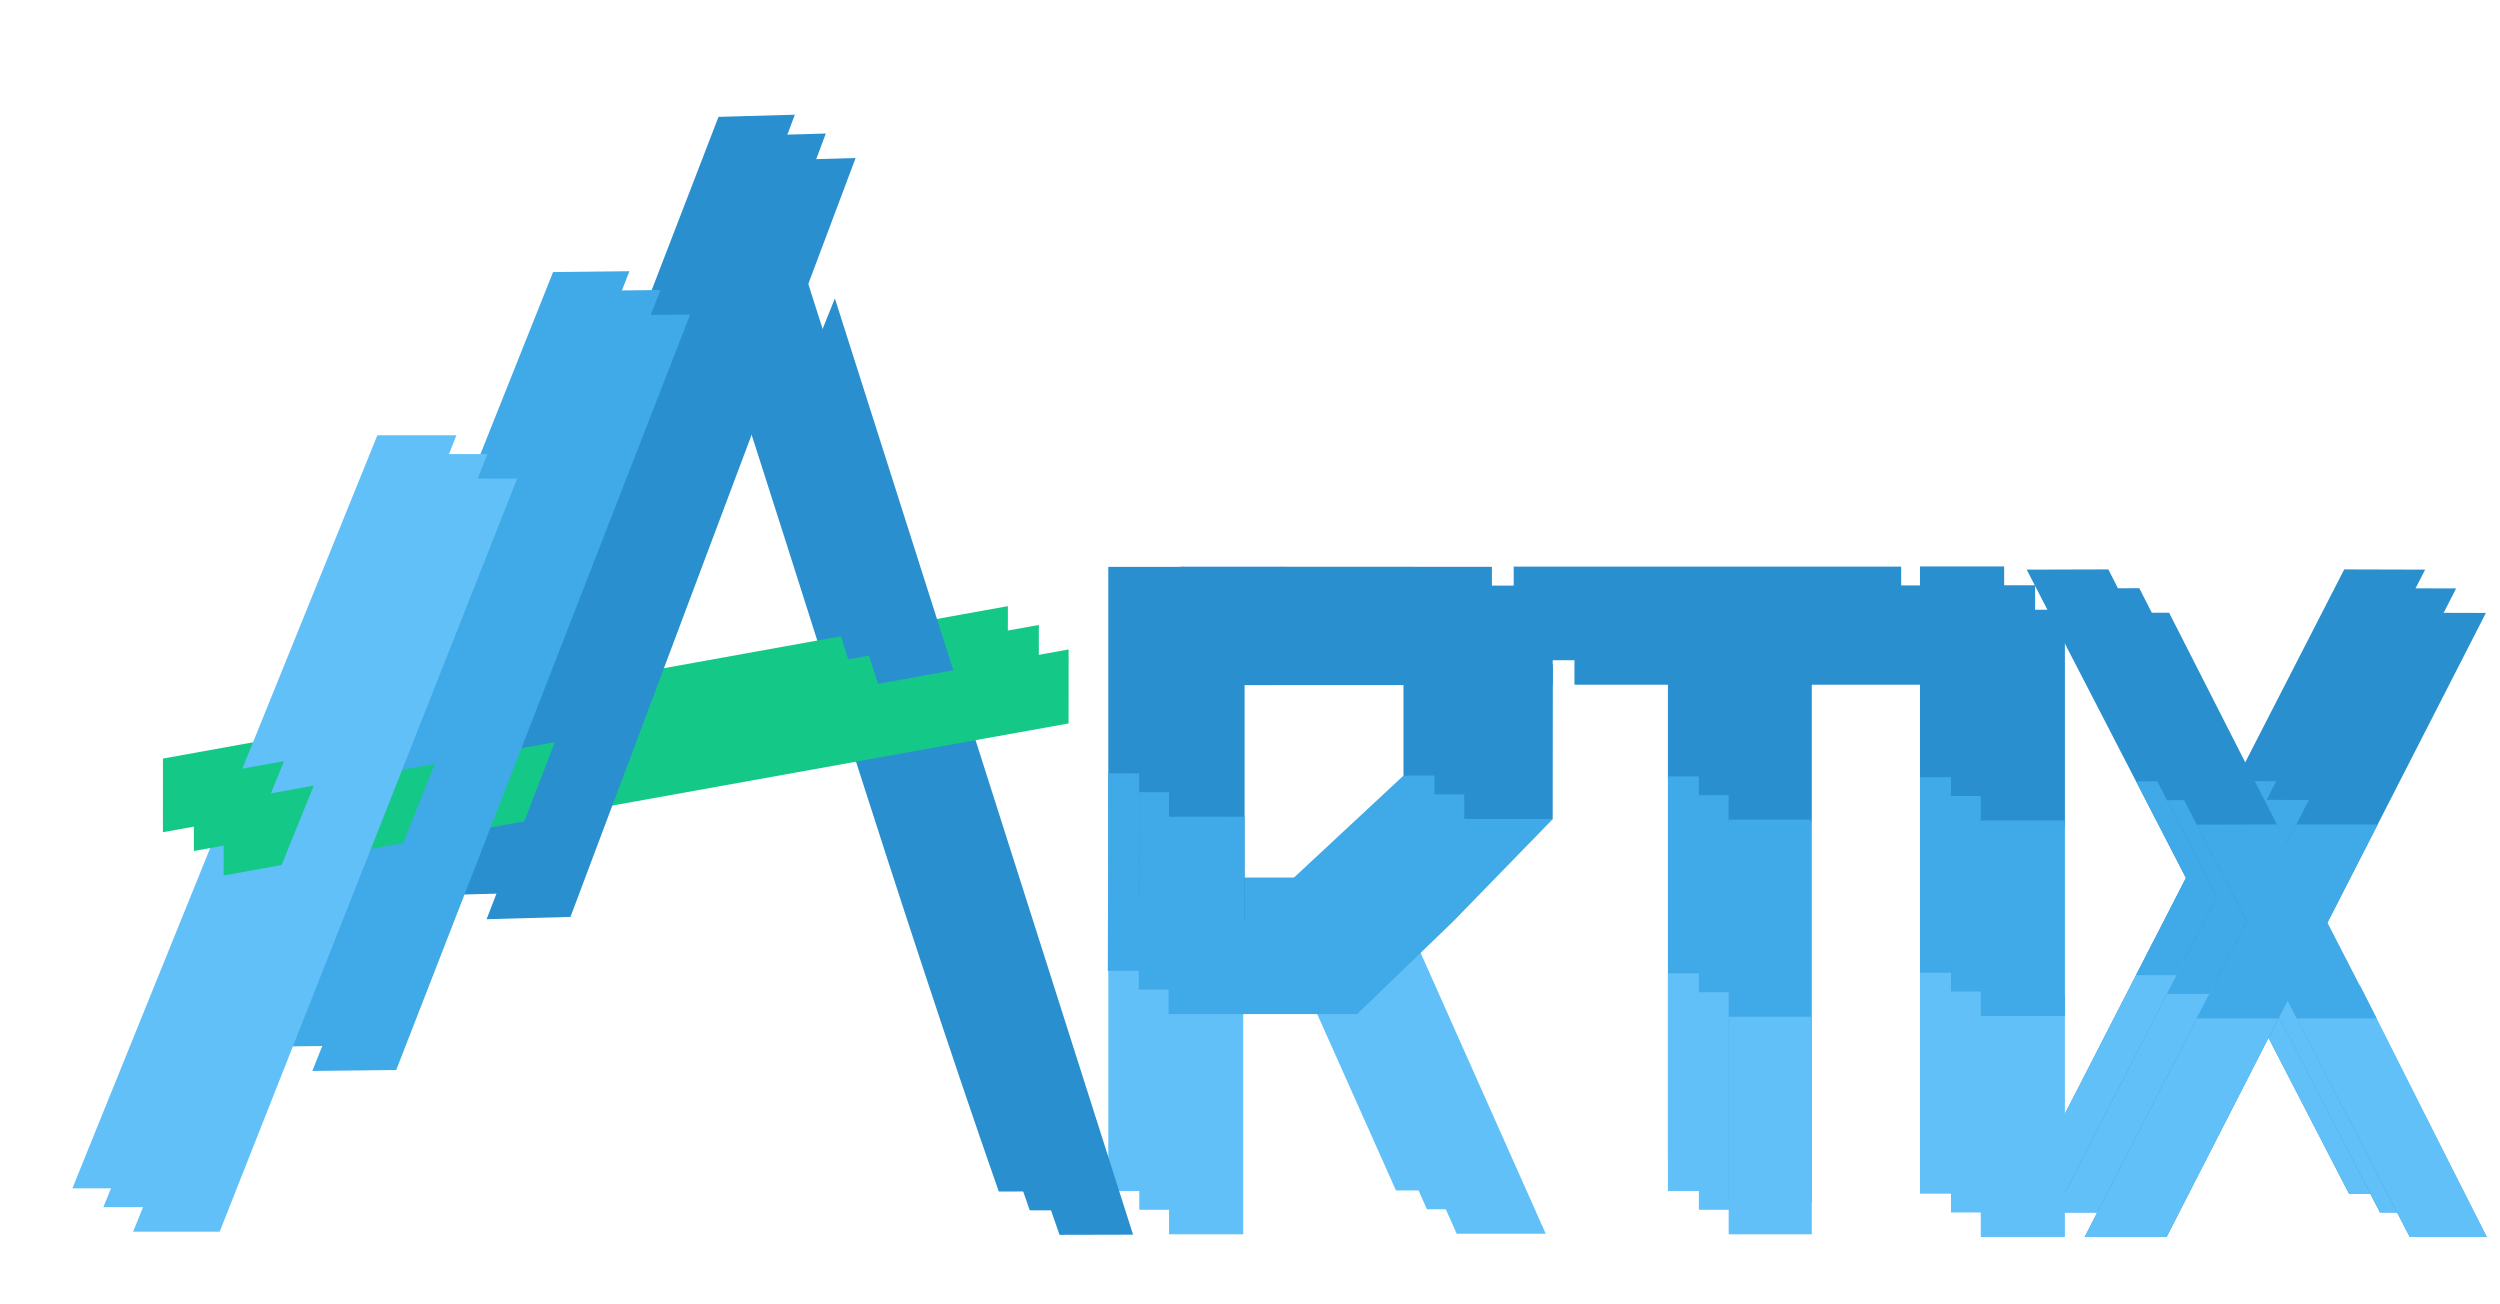 <?xml version="1.0" encoding="UTF-8" standalone="no"?>
<!-- Created with Inkscape (http://www.inkscape.org/) -->

<svg
   xmlns:dc="http://purl.org/dc/elements/1.1/"
   xmlns:cc="http://creativecommons.org/ns#"
   xmlns:rdf="http://www.w3.org/1999/02/22-rdf-syntax-ns#"
   xmlns:svg="http://www.w3.org/2000/svg"
   xmlns="http://www.w3.org/2000/svg"
   xmlns:sodipodi="http://sodipodi.sourceforge.net/DTD/sodipodi-0.dtd"
   xmlns:inkscape="http://www.inkscape.org/namespaces/inkscape"
   width="575mm"
   height="300mm"
   viewBox="0 0 575 300"
   version="1.1"
   id="svg8"
   inkscape:version="0.92.2 5c3e80d, 2017-08-06"
   sodipodi:docname="Artix_logo1.svg"
   inkscape:export-filename="E:\Projects\Artix Linux\Artix banner #2.png"
   inkscape:export-xdpi="84.949837"
   inkscape:export-ydpi="84.949837">
  <defs
     id="defs2">
    <filter
       inkscape:label="Silk Carpet"
       inkscape:menu="Textures"
       inkscape:menu-tooltip="Silk carpet texture, horizontal stripes"
       style="color-interpolation-filters:sRGB;"
       id="filter4157"
       height="1.3"
       width="1.3"
       y="-0.15"
       x="-0.15">
      <feGaussianBlur
         stdDeviation="6"
         in="SourceGraphic"
         result="result0"
         id="feGaussianBlur4139" />
      <feDiffuseLighting
         lighting-color="rgb(255,255,255)"
         diffuseConstant="1"
         surfaceScale="4"
         result="result5"
         id="feDiffuseLighting4143">
        <feDistantLight
           elevation="45"
           azimuth="235"
           id="feDistantLight4141" />
      </feDiffuseLighting>
      <feComposite
         k1="1.4"
         in2="SourceGraphic"
         in="result5"
         result="fbSourceGraphic"
         operator="arithmetic"
         id="feComposite4145" />
      <feGaussianBlur
         result="result0"
         in="fbSourceGraphic"
         stdDeviation="6"
         id="feGaussianBlur4147" />
      <feSpecularLighting
         specularExponent="25"
         specularConstant="1"
         surfaceScale="4"
         lighting-color="rgb(255,255,255)"
         result="result1"
         in="result0"
         id="feSpecularLighting4151">
        <feDistantLight
           azimuth="235"
           elevation="45"
           id="feDistantLight4149" />
      </feSpecularLighting>
      <feComposite
         k3="1"
         k2="1"
         operator="arithmetic"
         in="fbSourceGraphic"
         in2="result1"
         result="result4"
         id="feComposite4153" />
      <feComposite
         operator="in"
         result="fbSourceGraphic"
         in2="SourceGraphic"
         in="result4"
         id="feComposite4155" />
      <feColorMatrix
         result="fbSourceGraphicAlpha"
         in="fbSourceGraphic"
         values="0 0 0 -1 0 0 0 0 -1 0 0 0 0 -1 0 0 0 0 1 0"
         id="feColorMatrix4838" />
      <feTurbulence
         id="feTurbulence4840"
         type="turbulence"
         numOctaves="2"
         baseFrequency="0.01 0.11"
         seed="10"
         in="fbSourceGraphic" />
      <feColorMatrix
         id="feColorMatrix4842"
         result="result5"
         values="1 0 0 0 0 0 1 0 0 0 0 0 1 0 0 0 0 0 1.3 0 " />
      <feComposite
         in2="result5"
         id="feComposite4844"
         in="fbSourceGraphic"
         operator="out" />
      <feMorphology
         id="feMorphology4846"
         operator="dilate"
         radius="1.3"
         result="result3" />
      <feTurbulence
         id="feTurbulence4848"
         numOctaves="3"
         baseFrequency="0.08 0.05"
         type="fractalNoise"
         seed="7"
         result="result6" />
      <feGaussianBlur
         id="feGaussianBlur4850"
         stdDeviation="0.5"
         result="result7" />
      <feDisplacementMap
         in2="result7"
         id="feDisplacementMap4852"
         in="result3"
         xChannelSelector="R"
         yChannelSelector="G"
         scale="3"
         result="result4" />
      <feComposite
         in2="result4"
         id="feComposite4854"
         in="result4"
         k1="1"
         result="result2"
         operator="arithmetic"
         k2="1" />
      <feBlend
         in2="result4"
         id="feBlend4856"
         mode="normal"
         in="result2" />
    </filter>
  </defs>
  <sodipodi:namedview
     id="base"
     pagecolor="#ffffff"
     bordercolor="#666666"
     borderopacity="1.0"
     inkscape:pageopacity="0.0"
     inkscape:pageshadow="2"
     inkscape:zoom="0.38636048"
     inkscape:cx="1375.2979"
     inkscape:cy="249.17198"
     inkscape:document-units="mm"
     inkscape:current-layer="layer1"
     showgrid="false"
     inkscape:pagecheckerboard="true"
     inkscape:showpageshadow="false"
     inkscape:window-width="1678"
     inkscape:window-height="984"
     inkscape:window-x="0"
     inkscape:window-y="0"
     inkscape:window-maximized="1"
     inkscape:measure-start="2015.51,96.2174"
     inkscape:measure-end="2072.67,111.532" />
  <g
     inkscape:label="Layer 1"
     inkscape:groupmode="layer"
     id="layer1"
     transform="translate(0,3)">
    <g
       id="g4137"
       style="filter:url(#filter4157)">
      <g
         id="g1238">
        <path
           inkscape:connector-curvature="0"
           id="path835"
           d="m 383.619,131.558 h 19.118 v 44.569 h -19.118 z"
           style="opacity:1;fill:#298fce;fill-opacity:1;fill-rule:nonzero;stroke:none;stroke-width:0.28;stroke-miterlimit:4;stroke-dasharray:none;stroke-dashoffset:24.5;stroke-opacity:1"
           sodipodi:nodetypes="ccccc" />
        <path
           sodipodi:nodetypes="ccccc"
           inkscape:connector-curvature="0"
           style="opacity:1;fill:#298fce;fill-opacity:1;fill-rule:nonzero;stroke:none;stroke-width:0.307;stroke-miterlimit:4;stroke-dasharray:none;stroke-dashoffset:24.5;stroke-opacity:1"
           d="m 322.793,139.832 20.388,0.035 -0.038,35.596 -20.338,0.01 z"
           id="path866" />
        <path
           style="fill:#298fce;fill-opacity:1;stroke:none;stroke-width:0.283px;stroke-linecap:butt;stroke-linejoin:miter;stroke-opacity:1"
           d="m 178.051,55.683 68.58,215.331 -16.914,0.04 C 207.025,206.242 182.939,127.533 167.742,81.184 c 6.496,-16.352 4.654,-11.374 10.309,-25.502 z"
           id="path828-8-0-1"
           inkscape:connector-curvature="0"
           sodipodi:nodetypes="ccccc" />
        <path
           style="fill:#14c887;fill-opacity:1;stroke:none;stroke-width:0.283px;stroke-linecap:butt;stroke-linejoin:miter;stroke-opacity:1"
           d="m 231.811,136.412 -0.014,17.016 -194.328,34.976 0.014,-16.937 z"
           id="path828-8-0-7"
           inkscape:connector-curvature="0"
           sodipodi:nodetypes="ccccc" />
        <path
           style="fill:#62c0f8;fill-opacity:1;stroke:none;stroke-width:0.282px;stroke-linecap:butt;stroke-linejoin:miter;stroke-opacity:1"
           d="M 86.791,97.114 H 104.981 L 36.557,270.319 H 16.645 Z"
           id="path828"
           inkscape:connector-curvature="0"
           sodipodi:nodetypes="ccccc" />
        <path
           style="fill:#40a9e7;fill-opacity:1;stroke:none;stroke-width:0.283px;stroke-linecap:butt;stroke-linejoin:miter;stroke-opacity:1"
           d="M 127.207,59.58 144.769,59.376 77.157,233.142 57.859,233.36 Z"
           id="path828-8"
           inkscape:connector-curvature="0"
           sodipodi:nodetypes="ccccc" />
        <path
           style="fill:#298fce;fill-opacity:1;stroke:none;stroke-width:0.283px;stroke-linecap:butt;stroke-linejoin:miter;stroke-opacity:1"
           d="m 165.258,23.875 17.558,-0.492 -65.579,174.544 -19.294,0.527 z"
           id="path828-8-0"
           inkscape:connector-curvature="0"
           sodipodi:nodetypes="ccccc" />
        <path
           style="opacity:1;fill:#40a9e7;fill-opacity:1;fill-rule:nonzero;stroke:none;stroke-width:0.494;stroke-miterlimit:4;stroke-dasharray:none;stroke-dashoffset:24.5;stroke-opacity:1"
           d="m 383.619,175.562 h 19.118 v 87.955 h -19.118 z"
           id="rect859"
           inkscape:connector-curvature="0"
           sodipodi:nodetypes="ccccc" />
        <path
           id="rect833"
           style="opacity:1;fill:#298fce;fill-opacity:1;fill-rule:nonzero;stroke:none;stroke-width:0.533;stroke-miterlimit:4;stroke-dasharray:none;stroke-dashoffset:24.5;stroke-opacity:1"
           d="m 539.17,127.962 18.612,0.053 -73.436,143.527 -18.845,0.002 z m -73.031,0.053 18.78,-0.053 73.06,143.582 -17.707,-0.002 z"
           inkscape:connector-curvature="0"
           sodipodi:nodetypes="cccccccccc" />
        <path
           id="path858"
           d="m 291.471,204.514 20.555,0.01 29.52,66.27 -20.473,0.012 z"
           style="opacity:1;fill:#62c0f8;fill-opacity:1;fill-rule:nonzero;stroke:none;stroke-width:0.359;stroke-miterlimit:4;stroke-dasharray:none;stroke-dashoffset:24.5;stroke-opacity:1"
           inkscape:connector-curvature="0"
           sodipodi:nodetypes="ccccc" />
        <path
           sodipodi:nodetypes="ccccc"
           inkscape:connector-curvature="0"
           style="opacity:1;fill:#298fce;fill-opacity:1;fill-rule:nonzero;stroke:none;stroke-width:0.352;stroke-miterlimit:4;stroke-dasharray:none;stroke-dashoffset:24.5;stroke-opacity:1"
           d="m 271.55,144.614 0.046,-17.286 71.541,0.038 0.014,17.236 z"
           id="path862" />
        <path
           style="opacity:1;fill:#298fce;fill-opacity:1;fill-rule:nonzero;stroke:none;stroke-width:0.394;stroke-miterlimit:4;stroke-dasharray:none;stroke-dashoffset:24.5;stroke-opacity:1"
           d="m 254.909,127.378 h 17.372 v 73.219 h -17.372 z"
           id="rect832"
           inkscape:connector-curvature="0"
           sodipodi:nodetypes="ccccc" />
        <path
           style="opacity:1;fill:#62c0f8;fill-opacity:1;fill-rule:nonzero;stroke:none;stroke-width:0.329;stroke-miterlimit:4;stroke-dasharray:none;stroke-dashoffset:24.5;stroke-opacity:1"
           d="m 441.604,215.956 h 19.347 v 55.587 h -19.347 z"
           id="path833"
           inkscape:connector-curvature="0" />
        <path
           inkscape:connector-curvature="0"
           id="path826"
           d="m 383.619,220.895 h 19.118 v 50.031 h -19.118 z"
           style="opacity:1;fill:#62c0f8;fill-opacity:1;fill-rule:nonzero;stroke:none;stroke-width:0.332;stroke-miterlimit:4;stroke-dasharray:none;stroke-dashoffset:24.5;stroke-opacity:1"
           sodipodi:nodetypes="ccccc" />
        <path
           style="opacity:1;fill:#298fce;fill-opacity:1;fill-rule:nonzero;stroke:none;stroke-width:0.402;stroke-miterlimit:4;stroke-dasharray:none;stroke-dashoffset:24.5;stroke-opacity:1"
           d="m 348.151,144.524 v -17.203 h 89.116 v 17.203 z"
           id="rect861"
           inkscape:connector-curvature="0"
           sodipodi:nodetypes="ccccc" />
        <path
           sodipodi:nodetypes="ccccc"
           inkscape:connector-curvature="0"
           id="path830"
           d="m 254.909,215.943 h 17.065 v 54.982 h -17.065 z"
           style="opacity:1;fill:#62c0f8;fill-opacity:1;fill-rule:nonzero;stroke:none;stroke-width:0.322;stroke-miterlimit:4;stroke-dasharray:none;stroke-dashoffset:24.5;stroke-opacity:1" />
        <path
           style="opacity:1;fill:#298fce;fill-opacity:1;fill-rule:nonzero;stroke:none;stroke-width:0.296;stroke-miterlimit:4;stroke-dasharray:none;stroke-dashoffset:24.5;stroke-opacity:1"
           d="m 441.604,127.282 h 19.347 v 49.808 h -19.347 z"
           id="rect863"
           inkscape:connector-curvature="0"
           sodipodi:nodetypes="ccccc" />
        <path
           id="path864"
           d="m 254.795,220.286 0.057,-21.475 65.528,0.041 -22.208,21.421 z"
           style="opacity:1;fill:#40a9e7;fill-opacity:1;fill-rule:nonzero;stroke:none;stroke-width:0.402;stroke-miterlimit:4;stroke-dasharray:none;stroke-dashoffset:24.5;stroke-opacity:1"
           inkscape:connector-curvature="0"
           sodipodi:nodetypes="ccccc" />
        <path
           id="path832"
           d="m 322.793,175.4 20.388,0.015 -22.802,23.437 -23.416,0.593 z"
           style="opacity:1;fill:#40a9e7;fill-opacity:1;fill-rule:nonzero;stroke:none;stroke-width:0.201;stroke-miterlimit:4;stroke-dasharray:none;stroke-dashoffset:24.5;stroke-opacity:1"
           inkscape:connector-curvature="0"
           sodipodi:nodetypes="ccccc" />
        <path
           sodipodi:nodetypes="ccccc"
           inkscape:connector-curvature="0"
           style="opacity:1;fill:#40a9e7;fill-opacity:1;fill-rule:nonzero;stroke:none;stroke-width:0.201;stroke-miterlimit:4;stroke-dasharray:none;stroke-dashoffset:24.5;stroke-opacity:1"
           d="m 254.896,174.871 17.376,0.015 -0.038,24.926 -17.326,0.004 z"
           id="path834" />
        <path
           sodipodi:nodetypes="cccccccccc"
           inkscape:connector-curvature="0"
           d="m 495.199,213.64 18.762,0.017 -29.615,57.886 -18.845,0.002 z m 15.161,0.05 18.48,-0.003 29.139,57.857 -17.707,-0.002 z"
           style="opacity:1;fill:#62c0f8;fill-opacity:1;fill-rule:nonzero;stroke:none;stroke-width:0.533;stroke-miterlimit:4;stroke-dasharray:none;stroke-dashoffset:24.5;stroke-opacity:1"
           id="path838" />
        <path
           sodipodi:nodetypes="cccccccccc"
           inkscape:connector-curvature="0"
           d="m 514.196,176.646 18.697,0.023 -22.835,44.603 -18.766,0.002 z m -22.894,0.061 18.403,-0.053 22.958,44.62 -18.375,-0.002 z"
           style="opacity:1;fill:#40a9e7;fill-opacity:1;fill-rule:nonzero;stroke:none;stroke-width:0.533;stroke-miterlimit:4;stroke-dasharray:none;stroke-dashoffset:24.5;stroke-opacity:1"
           id="path836" />
        <path
           inkscape:connector-curvature="0"
           id="path831"
           d="m 441.604,175.753 h 19.347 v 44.966 h -19.347 z"
           style="opacity:1;fill:#40a9e7;fill-opacity:1;fill-rule:nonzero;stroke:none;stroke-width:0.307;stroke-miterlimit:4;stroke-dasharray:none;stroke-dashoffset:24.5;stroke-opacity:1"
           sodipodi:nodetypes="ccccc" />
      </g>
      <g
         id="g1238-4"
         transform="translate(7.124,4.326)">
        <path
           inkscape:connector-curvature="0"
           id="path835-4"
           d="m 383.619,131.558 h 19.118 v 44.569 h -19.118 z"
           style="opacity:1;fill:#298fce;fill-opacity:1;fill-rule:nonzero;stroke:none;stroke-width:0.28;stroke-miterlimit:4;stroke-dasharray:none;stroke-dashoffset:24.5;stroke-opacity:1"
           sodipodi:nodetypes="ccccc" />
        <path
           sodipodi:nodetypes="ccccc"
           inkscape:connector-curvature="0"
           style="opacity:1;fill:#298fce;fill-opacity:1;fill-rule:nonzero;stroke:none;stroke-width:0.307;stroke-miterlimit:4;stroke-dasharray:none;stroke-dashoffset:24.5;stroke-opacity:1"
           d="m 322.793,139.832 20.388,0.035 -0.038,35.596 -20.338,0.01 z"
           id="path866-3" />
        <path
           style="fill:#298fce;fill-opacity:1;stroke:none;stroke-width:0.283px;stroke-linecap:butt;stroke-linejoin:miter;stroke-opacity:1"
           d="m 178.051,55.683 68.58,215.331 -16.914,0.04 C 207.025,206.242 182.939,127.533 167.742,81.184 c 6.496,-16.352 4.654,-11.374 10.309,-25.502 z"
           id="path828-8-0-1-0"
           inkscape:connector-curvature="0"
           sodipodi:nodetypes="ccccc" />
        <path
           style="fill:#14c887;fill-opacity:1;stroke:none;stroke-width:0.283px;stroke-linecap:butt;stroke-linejoin:miter;stroke-opacity:1"
           d="m 231.811,136.412 -0.014,17.016 -194.328,34.976 0.014,-16.937 z"
           id="path828-8-0-7-7"
           inkscape:connector-curvature="0"
           sodipodi:nodetypes="ccccc" />
        <path
           style="fill:#62c0f8;fill-opacity:1;stroke:none;stroke-width:0.282px;stroke-linecap:butt;stroke-linejoin:miter;stroke-opacity:1"
           d="M 86.791,97.114 H 104.981 L 36.557,270.319 H 16.645 Z"
           id="path828-86"
           inkscape:connector-curvature="0"
           sodipodi:nodetypes="ccccc" />
        <path
           style="fill:#40a9e7;fill-opacity:1;stroke:none;stroke-width:0.283px;stroke-linecap:butt;stroke-linejoin:miter;stroke-opacity:1"
           d="M 127.207,59.58 144.769,59.376 77.157,233.142 57.859,233.36 Z"
           id="path828-8-8"
           inkscape:connector-curvature="0"
           sodipodi:nodetypes="ccccc" />
        <path
           style="fill:#298fce;fill-opacity:1;stroke:none;stroke-width:0.283px;stroke-linecap:butt;stroke-linejoin:miter;stroke-opacity:1"
           d="m 165.258,23.875 17.558,-0.492 -65.579,174.544 -19.294,0.527 z"
           id="path828-8-0-8"
           inkscape:connector-curvature="0"
           sodipodi:nodetypes="ccccc" />
        <path
           style="opacity:1;fill:#40a9e7;fill-opacity:1;fill-rule:nonzero;stroke:none;stroke-width:0.494;stroke-miterlimit:4;stroke-dasharray:none;stroke-dashoffset:24.5;stroke-opacity:1"
           d="m 383.619,175.562 h 19.118 v 87.955 h -19.118 z"
           id="rect859-4"
           inkscape:connector-curvature="0"
           sodipodi:nodetypes="ccccc" />
        <path
           id="rect833-3"
           style="opacity:1;fill:#298fce;fill-opacity:1;fill-rule:nonzero;stroke:none;stroke-width:0.533;stroke-miterlimit:4;stroke-dasharray:none;stroke-dashoffset:24.5;stroke-opacity:1"
           d="m 539.17,127.962 18.612,0.053 -73.436,143.527 -18.845,0.002 z m -73.031,0.053 18.78,-0.053 73.06,143.582 -17.707,-0.002 z"
           inkscape:connector-curvature="0"
           sodipodi:nodetypes="cccccccccc" />
        <path
           id="path858-1"
           d="m 291.471,204.514 20.555,0.01 29.52,66.27 -20.473,0.012 z"
           style="opacity:1;fill:#62c0f8;fill-opacity:1;fill-rule:nonzero;stroke:none;stroke-width:0.359;stroke-miterlimit:4;stroke-dasharray:none;stroke-dashoffset:24.5;stroke-opacity:1"
           inkscape:connector-curvature="0"
           sodipodi:nodetypes="ccccc" />
        <path
           sodipodi:nodetypes="ccccc"
           inkscape:connector-curvature="0"
           style="opacity:1;fill:#298fce;fill-opacity:1;fill-rule:nonzero;stroke:none;stroke-width:0.352;stroke-miterlimit:4;stroke-dasharray:none;stroke-dashoffset:24.5;stroke-opacity:1"
           d="m 271.55,144.614 0.046,-17.286 71.541,0.038 0.014,17.236 z"
           id="path862-4" />
        <path
           style="opacity:1;fill:#298fce;fill-opacity:1;fill-rule:nonzero;stroke:none;stroke-width:0.394;stroke-miterlimit:4;stroke-dasharray:none;stroke-dashoffset:24.5;stroke-opacity:1"
           d="m 254.909,127.378 h 17.372 v 73.219 h -17.372 z"
           id="rect832-9"
           inkscape:connector-curvature="0"
           sodipodi:nodetypes="ccccc" />
        <path
           style="opacity:1;fill:#62c0f8;fill-opacity:1;fill-rule:nonzero;stroke:none;stroke-width:0.329;stroke-miterlimit:4;stroke-dasharray:none;stroke-dashoffset:24.5;stroke-opacity:1"
           d="m 441.604,215.956 h 19.347 v 55.587 h -19.347 z"
           id="path833-2"
           inkscape:connector-curvature="0" />
        <path
           inkscape:connector-curvature="0"
           id="path826-0"
           d="m 383.619,220.895 h 19.118 v 50.031 h -19.118 z"
           style="opacity:1;fill:#62c0f8;fill-opacity:1;fill-rule:nonzero;stroke:none;stroke-width:0.332;stroke-miterlimit:4;stroke-dasharray:none;stroke-dashoffset:24.5;stroke-opacity:1"
           sodipodi:nodetypes="ccccc" />
        <path
           style="opacity:1;fill:#298fce;fill-opacity:1;fill-rule:nonzero;stroke:none;stroke-width:0.402;stroke-miterlimit:4;stroke-dasharray:none;stroke-dashoffset:24.5;stroke-opacity:1"
           d="m 348.151,144.524 v -17.203 h 89.116 v 17.203 z"
           id="rect861-6"
           inkscape:connector-curvature="0"
           sodipodi:nodetypes="ccccc" />
        <path
           sodipodi:nodetypes="ccccc"
           inkscape:connector-curvature="0"
           id="path830-8"
           d="m 254.909,215.943 h 17.065 v 54.982 h -17.065 z"
           style="opacity:1;fill:#62c0f8;fill-opacity:1;fill-rule:nonzero;stroke:none;stroke-width:0.322;stroke-miterlimit:4;stroke-dasharray:none;stroke-dashoffset:24.5;stroke-opacity:1" />
        <path
           style="opacity:1;fill:#298fce;fill-opacity:1;fill-rule:nonzero;stroke:none;stroke-width:0.296;stroke-miterlimit:4;stroke-dasharray:none;stroke-dashoffset:24.5;stroke-opacity:1"
           d="m 441.604,127.282 h 19.347 v 49.808 h -19.347 z"
           id="rect863-9"
           inkscape:connector-curvature="0"
           sodipodi:nodetypes="ccccc" />
        <path
           id="path864-2"
           d="m 254.795,220.286 0.057,-21.475 65.528,0.041 -22.208,21.421 z"
           style="opacity:1;fill:#40a9e7;fill-opacity:1;fill-rule:nonzero;stroke:none;stroke-width:0.402;stroke-miterlimit:4;stroke-dasharray:none;stroke-dashoffset:24.5;stroke-opacity:1"
           inkscape:connector-curvature="0"
           sodipodi:nodetypes="ccccc" />
        <path
           id="path832-6"
           d="m 322.793,175.4 20.388,0.015 -22.802,23.437 -23.416,0.593 z"
           style="opacity:1;fill:#40a9e7;fill-opacity:1;fill-rule:nonzero;stroke:none;stroke-width:0.201;stroke-miterlimit:4;stroke-dasharray:none;stroke-dashoffset:24.5;stroke-opacity:1"
           inkscape:connector-curvature="0"
           sodipodi:nodetypes="ccccc" />
        <path
           sodipodi:nodetypes="ccccc"
           inkscape:connector-curvature="0"
           style="opacity:1;fill:#40a9e7;fill-opacity:1;fill-rule:nonzero;stroke:none;stroke-width:0.201;stroke-miterlimit:4;stroke-dasharray:none;stroke-dashoffset:24.5;stroke-opacity:1"
           d="m 254.896,174.871 17.376,0.015 -0.038,24.926 -17.326,0.004 z"
           id="path834-6" />
        <path
           sodipodi:nodetypes="cccccccccc"
           inkscape:connector-curvature="0"
           d="m 495.199,213.64 18.762,0.017 -29.615,57.886 -18.845,0.002 z m 15.161,0.05 18.48,-0.003 29.139,57.857 -17.707,-0.002 z"
           style="opacity:1;fill:#62c0f8;fill-opacity:1;fill-rule:nonzero;stroke:none;stroke-width:0.533;stroke-miterlimit:4;stroke-dasharray:none;stroke-dashoffset:24.5;stroke-opacity:1"
           id="path838-4" />
        <path
           sodipodi:nodetypes="cccccccccc"
           inkscape:connector-curvature="0"
           d="m 514.196,176.646 18.697,0.023 -22.835,44.603 -18.766,0.002 z m -22.894,0.061 18.403,-0.053 22.958,44.62 -18.375,-0.002 z"
           style="opacity:1;fill:#40a9e7;fill-opacity:1;fill-rule:nonzero;stroke:none;stroke-width:0.533;stroke-miterlimit:4;stroke-dasharray:none;stroke-dashoffset:24.5;stroke-opacity:1"
           id="path836-9" />
        <path
           inkscape:connector-curvature="0"
           id="path831-5"
           d="m 441.604,175.753 h 19.347 v 44.966 h -19.347 z"
           style="opacity:1;fill:#40a9e7;fill-opacity:1;fill-rule:nonzero;stroke:none;stroke-width:0.307;stroke-miterlimit:4;stroke-dasharray:none;stroke-dashoffset:24.5;stroke-opacity:1"
           sodipodi:nodetypes="ccccc" />
      </g>
      <g
         id="g1238-0"
         transform="translate(13.973,9.96)">
        <path
           inkscape:connector-curvature="0"
           id="path835-48"
           d="m 383.619,131.558 h 19.118 v 44.569 h -19.118 z"
           style="opacity:1;fill:#298fce;fill-opacity:1;fill-rule:nonzero;stroke:none;stroke-width:0.28;stroke-miterlimit:4;stroke-dasharray:none;stroke-dashoffset:24.5;stroke-opacity:1"
           sodipodi:nodetypes="ccccc" />
        <path
           sodipodi:nodetypes="ccccc"
           inkscape:connector-curvature="0"
           style="opacity:1;fill:#298fce;fill-opacity:1;fill-rule:nonzero;stroke:none;stroke-width:0.307;stroke-miterlimit:4;stroke-dasharray:none;stroke-dashoffset:24.5;stroke-opacity:1"
           d="m 322.793,139.832 20.388,0.035 -0.038,35.596 -20.338,0.01 z"
           id="path866-7" />
        <path
           style="fill:#298fce;fill-opacity:1;stroke:none;stroke-width:0.283px;stroke-linecap:butt;stroke-linejoin:miter;stroke-opacity:1"
           d="m 178.051,55.683 68.58,215.331 -16.914,0.04 C 207.025,206.242 182.939,127.533 167.742,81.184 c 6.496,-16.352 4.654,-11.374 10.309,-25.502 z"
           id="path828-8-0-1-1"
           inkscape:connector-curvature="0"
           sodipodi:nodetypes="ccccc" />
        <path
           style="fill:#14c887;fill-opacity:1;stroke:none;stroke-width:0.283px;stroke-linecap:butt;stroke-linejoin:miter;stroke-opacity:1"
           d="m 231.811,136.412 -0.014,17.016 -194.328,34.976 0.014,-16.937 z"
           id="path828-8-0-7-72"
           inkscape:connector-curvature="0"
           sodipodi:nodetypes="ccccc" />
        <path
           style="fill:#62c0f8;fill-opacity:1;stroke:none;stroke-width:0.282px;stroke-linecap:butt;stroke-linejoin:miter;stroke-opacity:1"
           d="M 86.791,97.114 H 104.981 L 36.557,270.319 H 16.645 Z"
           id="path828-7"
           inkscape:connector-curvature="0"
           sodipodi:nodetypes="ccccc" />
        <path
           style="fill:#40a9e7;fill-opacity:1;stroke:none;stroke-width:0.283px;stroke-linecap:butt;stroke-linejoin:miter;stroke-opacity:1"
           d="M 127.207,59.58 144.769,59.376 77.157,233.142 57.859,233.36 Z"
           id="path828-8-2"
           inkscape:connector-curvature="0"
           sodipodi:nodetypes="ccccc" />
        <path
           style="fill:#298fce;fill-opacity:1;stroke:none;stroke-width:0.283px;stroke-linecap:butt;stroke-linejoin:miter;stroke-opacity:1"
           d="m 165.258,23.875 17.558,-0.492 -65.579,174.544 -19.294,0.527 z"
           id="path828-8-0-2"
           inkscape:connector-curvature="0"
           sodipodi:nodetypes="ccccc" />
        <path
           style="opacity:1;fill:#40a9e7;fill-opacity:1;fill-rule:nonzero;stroke:none;stroke-width:0.494;stroke-miterlimit:4;stroke-dasharray:none;stroke-dashoffset:24.5;stroke-opacity:1"
           d="m 383.619,175.562 h 19.118 v 87.955 h -19.118 z"
           id="rect859-6"
           inkscape:connector-curvature="0"
           sodipodi:nodetypes="ccccc" />
        <path
           id="rect833-1"
           style="opacity:1;fill:#298fce;fill-opacity:1;fill-rule:nonzero;stroke:none;stroke-width:0.533;stroke-miterlimit:4;stroke-dasharray:none;stroke-dashoffset:24.5;stroke-opacity:1"
           d="m 539.17,127.962 18.612,0.053 -73.436,143.527 -18.845,0.002 z m -73.031,0.053 18.78,-0.053 73.06,143.582 -17.707,-0.002 z"
           inkscape:connector-curvature="0"
           sodipodi:nodetypes="cccccccccc" />
        <path
           id="path858-0"
           d="m 291.471,204.514 20.555,0.01 29.52,66.27 -20.473,0.012 z"
           style="opacity:1;fill:#62c0f8;fill-opacity:1;fill-rule:nonzero;stroke:none;stroke-width:0.359;stroke-miterlimit:4;stroke-dasharray:none;stroke-dashoffset:24.5;stroke-opacity:1"
           inkscape:connector-curvature="0"
           sodipodi:nodetypes="ccccc" />
        <path
           sodipodi:nodetypes="ccccc"
           inkscape:connector-curvature="0"
           style="opacity:1;fill:#298fce;fill-opacity:1;fill-rule:nonzero;stroke:none;stroke-width:0.352;stroke-miterlimit:4;stroke-dasharray:none;stroke-dashoffset:24.5;stroke-opacity:1"
           d="m 271.55,144.614 0.046,-17.286 71.541,0.038 0.014,17.236 z"
           id="path862-6" />
        <path
           style="opacity:1;fill:#298fce;fill-opacity:1;fill-rule:nonzero;stroke:none;stroke-width:0.394;stroke-miterlimit:4;stroke-dasharray:none;stroke-dashoffset:24.5;stroke-opacity:1"
           d="m 254.909,127.378 h 17.372 v 73.219 h -17.372 z"
           id="rect832-1"
           inkscape:connector-curvature="0"
           sodipodi:nodetypes="ccccc" />
        <path
           style="opacity:1;fill:#62c0f8;fill-opacity:1;fill-rule:nonzero;stroke:none;stroke-width:0.329;stroke-miterlimit:4;stroke-dasharray:none;stroke-dashoffset:24.5;stroke-opacity:1"
           d="m 441.604,215.956 h 19.347 v 55.587 h -19.347 z"
           id="path833-5"
           inkscape:connector-curvature="0" />
        <path
           inkscape:connector-curvature="0"
           id="path826-9"
           d="m 383.619,220.895 h 19.118 v 50.031 h -19.118 z"
           style="opacity:1;fill:#62c0f8;fill-opacity:1;fill-rule:nonzero;stroke:none;stroke-width:0.332;stroke-miterlimit:4;stroke-dasharray:none;stroke-dashoffset:24.5;stroke-opacity:1"
           sodipodi:nodetypes="ccccc" />
        <path
           style="opacity:1;fill:#298fce;fill-opacity:1;fill-rule:nonzero;stroke:none;stroke-width:0.402;stroke-miterlimit:4;stroke-dasharray:none;stroke-dashoffset:24.5;stroke-opacity:1"
           d="m 348.151,144.524 v -17.203 h 89.116 v 17.203 z"
           id="rect861-4"
           inkscape:connector-curvature="0"
           sodipodi:nodetypes="ccccc" />
        <path
           sodipodi:nodetypes="ccccc"
           inkscape:connector-curvature="0"
           id="path830-9"
           d="m 254.909,215.943 h 17.065 v 54.982 h -17.065 z"
           style="opacity:1;fill:#62c0f8;fill-opacity:1;fill-rule:nonzero;stroke:none;stroke-width:0.322;stroke-miterlimit:4;stroke-dasharray:none;stroke-dashoffset:24.5;stroke-opacity:1" />
        <path
           style="opacity:1;fill:#298fce;fill-opacity:1;fill-rule:nonzero;stroke:none;stroke-width:0.296;stroke-miterlimit:4;stroke-dasharray:none;stroke-dashoffset:24.5;stroke-opacity:1"
           d="m 441.604,127.282 h 19.347 v 49.808 h -19.347 z"
           id="rect863-0"
           inkscape:connector-curvature="0"
           sodipodi:nodetypes="ccccc" />
        <path
           id="path864-9"
           d="m 254.795,220.286 0.057,-21.475 65.528,0.041 -22.208,21.421 z"
           style="opacity:1;fill:#40a9e7;fill-opacity:1;fill-rule:nonzero;stroke:none;stroke-width:0.402;stroke-miterlimit:4;stroke-dasharray:none;stroke-dashoffset:24.5;stroke-opacity:1"
           inkscape:connector-curvature="0"
           sodipodi:nodetypes="ccccc" />
        <path
           id="path832-1"
           d="m 322.793,175.4 20.388,0.015 -22.802,23.437 -23.416,0.593 z"
           style="opacity:1;fill:#40a9e7;fill-opacity:1;fill-rule:nonzero;stroke:none;stroke-width:0.201;stroke-miterlimit:4;stroke-dasharray:none;stroke-dashoffset:24.5;stroke-opacity:1"
           inkscape:connector-curvature="0"
           sodipodi:nodetypes="ccccc" />
        <path
           sodipodi:nodetypes="ccccc"
           inkscape:connector-curvature="0"
           style="opacity:1;fill:#40a9e7;fill-opacity:1;fill-rule:nonzero;stroke:none;stroke-width:0.201;stroke-miterlimit:4;stroke-dasharray:none;stroke-dashoffset:24.5;stroke-opacity:1"
           d="m 254.896,174.871 17.376,0.015 -0.038,24.926 -17.326,0.004 z"
           id="path834-7" />
        <path
           sodipodi:nodetypes="cccccccccc"
           inkscape:connector-curvature="0"
           d="m 495.199,213.64 18.762,0.017 -29.615,57.886 -18.845,0.002 z m 15.161,0.05 18.48,-0.003 29.139,57.857 -17.707,-0.002 z"
           style="opacity:1;fill:#62c0f8;fill-opacity:1;fill-rule:nonzero;stroke:none;stroke-width:0.533;stroke-miterlimit:4;stroke-dasharray:none;stroke-dashoffset:24.5;stroke-opacity:1"
           id="path838-7" />
        <path
           sodipodi:nodetypes="cccccccccc"
           inkscape:connector-curvature="0"
           d="m 514.196,176.646 18.697,0.023 -22.835,44.603 -18.766,0.002 z m -22.894,0.061 18.403,-0.053 22.958,44.62 -18.375,-0.002 z"
           style="opacity:1;fill:#40a9e7;fill-opacity:1;fill-rule:nonzero;stroke:none;stroke-width:0.533;stroke-miterlimit:4;stroke-dasharray:none;stroke-dashoffset:24.5;stroke-opacity:1"
           id="path836-1" />
        <path
           inkscape:connector-curvature="0"
           id="path831-1"
           d="m 441.604,175.753 h 19.347 v 44.966 h -19.347 z"
           style="opacity:1;fill:#40a9e7;fill-opacity:1;fill-rule:nonzero;stroke:none;stroke-width:0.307;stroke-miterlimit:4;stroke-dasharray:none;stroke-dashoffset:24.5;stroke-opacity:1"
           sodipodi:nodetypes="ccccc" />
      </g>
    </g>
  </g>
</svg>
